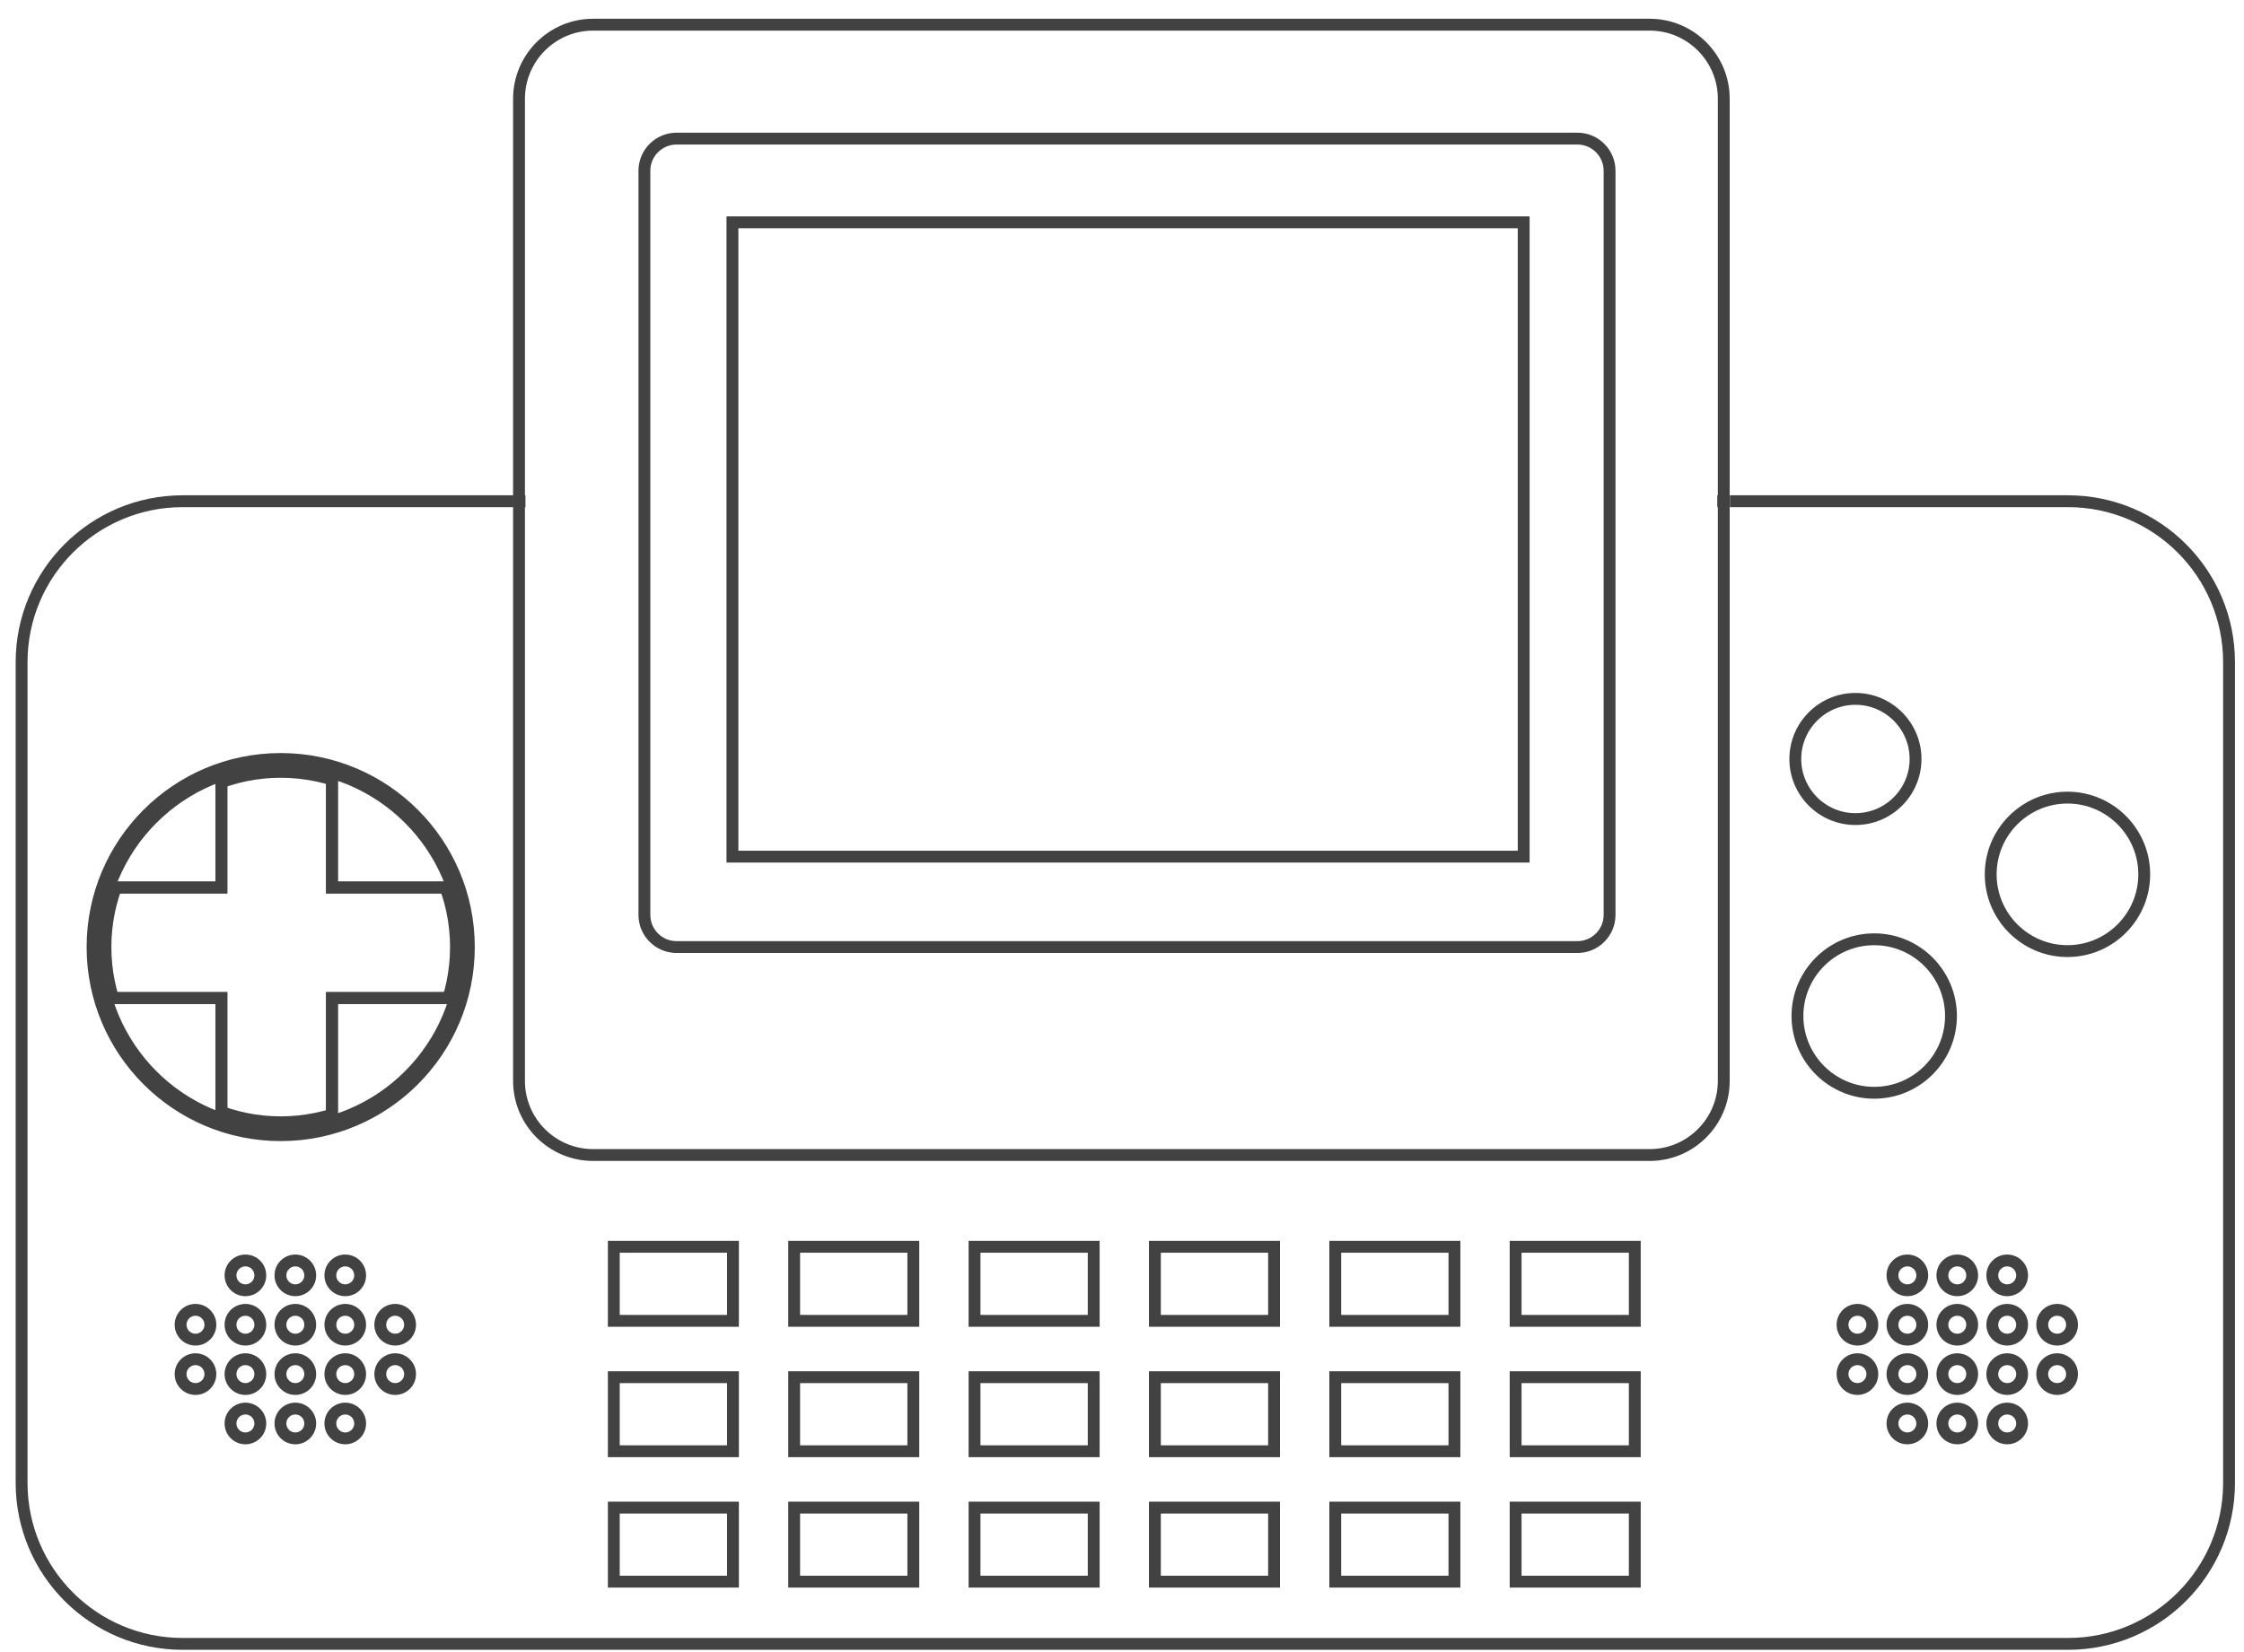 <?xml version="1.0" encoding="UTF-8" standalone="no"?>
<svg
   height="152.861"
   viewBox="0 0 207.621 152.861"
   width="207.621"
   version="1.1"
   id="svg318"
   sodipodi:docname="lowresnx.svg"
   inkscape:version="1.2.2 (732a01da63, 2022-12-09)"
   xmlns:inkscape="http://www.inkscape.org/namespaces/inkscape"
   xmlns:sodipodi="http://sodipodi.sourceforge.net/DTD/sodipodi-0.dtd"
   xmlns:xlink="http://www.w3.org/1999/xlink"
   xmlns="http://www.w3.org/2000/svg"
   xmlns:svg="http://www.w3.org/2000/svg">
  <defs
     id="defs322" />
  <sodipodi:namedview
     id="namedview320"
     pagecolor="#434242"
     bordercolor="#434242"
     borderopacity="1"
     inkscape:showpageshadow="0"
     inkscape:pageopacity="0"
     inkscape:pagecheckerboard="1"
     inkscape:deskcolor="#434242"
     showgrid="false"
     inkscape:zoom="3.2193726"
     inkscape:cx="120.98631"
     inkscape:cy="60.260188"
     inkscape:window-width="1920"
     inkscape:window-height="1009"
     inkscape:window-x="-8"
     inkscape:window-y="-8"
     inkscape:window-maximized="1"
     inkscape:current-layer="g216" />
  <clipPath
     id="a">
    <circle
       cx="80.449"
       cy="288.467"
       r="58.417"
       id="circle2" />
  </clipPath>
  <clipPath
     id="b">
    <path
       d="m 62.033,224.716 v 45.25 h -45.25 v 34.333 h 45.25 v 45.25 h 34.333 v -45.25 h 45.25 v -34.333 h -45.25 v -45.25 z"
       id="path5" />
  </clipPath>
  <linearGradient
     id="c"
     gradientTransform="matrix(0.756,0.003,-0.003,0.756,381.399,-258.901)"
     gradientUnits="userSpaceOnUse"
     x1="320.24"
     x2="328.66"
     y1="626.39"
     y2="626.39">
    <stop
       offset="0"
       stop-color="#434242"
       id="stop8" />
    <stop
       offset=".5"
       stop-color="#434242"
       id="stop10" />
    <stop
       offset=".75"
       stop-color="#434242"
       id="stop12" />
    <stop
       offset=".875"
       stop-color="#434242"
       id="stop14" />
    <stop
       offset="1"
       stop-color="#434242"
       id="stop16" />
  </linearGradient>
  <linearGradient
     id="d"
     gradientUnits="userSpaceOnUse"
     x1="409.437"
     x2="604.382"
     xlink:href="#e"
     y1="216.525"
     y2="216.525" />
  <linearGradient
     id="e">
    <stop
       offset="0"
       stop-color="#434242"
       id="stop20" />
    <stop
       offset=".239"
       stop-color="#434242"
       id="stop22" />
    <stop
       offset="1"
       stop-color="#434242"
       id="stop24" />
  </linearGradient>
  <linearGradient
     id="f"
     gradientTransform="matrix(0.734,-0.182,-0.182,-0.734,136.1,601.652)"
     gradientUnits="userSpaceOnUse"
     x1="443.91"
     x2="701.66"
     xlink:href="#e"
     y1="179.9"
     y2="179.9" />
  <linearGradient
     id="g"
     gradientTransform="matrix(1,0,0,-1,0,103.17)"
     gradientUnits="userSpaceOnUse"
     x1="691.21"
     x2="691.21"
     y1="16.75"
     y2="75.58">
    <stop
       offset="0"
       stop-color="#434242"
       id="stop28" />
    <stop
       offset="1"
       stop-color="#434242"
       id="stop30" />
  </linearGradient>
  <linearGradient
     id="h"
     gradientUnits="userSpaceOnUse"
     x1="186.46"
     x2="186.46"
     y1="609"
     y2="521.84">
    <stop
       offset="0"
       stop-opacity=".491"
       id="stop33" />
    <stop
       offset=".5"
       stop-opacity=".824"
       id="stop35" />
    <stop
       offset="1"
       stop-opacity=".365"
       id="stop37" />
  </linearGradient>
  <g
     transform="scale(0.298)"
     id="g216"
     style="fill:none;stroke:#434242;stroke-opacity:1">
    <path
       id="path40"
       style="fill:none;stroke:#434242;stroke-width:3.681;stroke-dasharray:none;stroke-opacity:1"
       d="m 537.188,155.664 h 104.882 c 27.614,0 50,22.386 50,50 v 254.878 0 c 0,27.614 -22.386,50 -50,50 H 56.705 c -27.614,0 -50,-22.386 -50,-50 v -254.878 c 0,-27.614 22.386,-50 50,-50 H 159.145" />
    <path
       id="path1163"
       style="fill:none;stroke:#434242;stroke-width:3.681;stroke-dasharray:none;stroke-opacity:1"
       d="m 533.188,155.664 h 4.001" />
    <path
       id="path1159"
       style="fill:none;stroke:#434242;stroke-width:3.681;stroke-dasharray:none;stroke-opacity:1"
       d="m 159.145,155.664 h 4.001" />
    <path
       d="m 576.071,254.381 c -10.292,0 -18.666,-8.374 -18.666,-18.667 0,-10.293 8.374,-18.667 18.666,-18.667 10.293,0 18.667,8.374 18.667,18.667 0,10.293 -8.374,18.667 -18.667,18.667 z"
       fill="#434242"
       id="path44"
       style="fill:none;stroke:#434242;stroke-width:3.681;stroke-dasharray:none;stroke-opacity:1" />
    <path
       d="m 641.905,295.381 c -13.143,0 -23.834,-10.691 -23.834,-23.833 0,-13.142 10.691,-23.833 23.834,-23.833 13.142,0 23.833,10.692 23.833,23.833 0,13.141 -10.692,23.833 -23.833,23.833 z"
       fill="#333"
       id="path48"
       style="fill:none;stroke:#434242;stroke-width:3.681;stroke-dasharray:none;stroke-opacity:1" />
    <path
       d="m 581.905,339.381 c -13.143,0 -23.834,-10.691 -23.834,-23.833 0,-13.142 10.691,-23.833 23.834,-23.833 13.142,0 23.833,10.691 23.833,23.833 0,13.142 -10.692,23.833 -23.833,23.833 z"
       fill="#333"
       id="path52"
       style="fill:none;stroke:#434242;stroke-width:3.681;stroke-dasharray:none;stroke-opacity:1" />
    <path
       d="m 190.571,387.213 h 37 v 23 h -37 z"
       fill="#434242"
       id="path56"
       style="fill:none;stroke:#434242;stroke-width:3.681;stroke-dasharray:none;stroke-opacity:1" />
    <path
       d="m 246.571,387.213 h 37 v 23 h -37 z"
       fill="#434242"
       id="path60"
       style="fill:none;stroke:#434242;stroke-width:3.681;stroke-dasharray:none;stroke-opacity:1" />
    <path
       d="m 302.571,387.213 h 37 v 23 h -37 z"
       fill="#434242"
       id="path64"
       style="fill:none;stroke:#434242;stroke-width:3.681;stroke-dasharray:none;stroke-opacity:1" />
    <path
       d="m 358.571,387.213 h 37 v 23 h -37 z"
       fill="#434242"
       id="path68"
       style="fill:none;stroke:#434242;stroke-width:3.681;stroke-dasharray:none;stroke-opacity:1" />
    <path
       d="m 414.571,387.213 h 37 v 23 h -37 z"
       fill="#434242"
       id="path72"
       style="fill:none;stroke:#434242;stroke-width:3.681;stroke-dasharray:none;stroke-opacity:1" />
    <path
       d="m 470.571,387.213 h 37 v 23 h -37 z"
       fill="#434242"
       id="path76"
       style="fill:none;stroke:#434242;stroke-width:3.681;stroke-dasharray:none;stroke-opacity:1" />
    <path
       d="m 190.571,427.713 h 37 v 23 h -37 z"
       fill="#434242"
       id="path80"
       style="fill:none;stroke:#434242;stroke-width:3.681;stroke-dasharray:none;stroke-opacity:1" />
    <path
       d="m 246.571,427.713 h 37 v 23 h -37 z"
       fill="#434242"
       id="path84"
       style="fill:none;stroke:#434242;stroke-width:3.681;stroke-dasharray:none;stroke-opacity:1" />
    <path
       d="m 302.571,427.713 h 37 v 23 h -37 z"
       fill="#434242"
       id="path88"
       style="fill:none;stroke:#434242;stroke-width:3.681;stroke-dasharray:none;stroke-opacity:1" />
    <path
       d="m 358.571,427.713 h 37 v 23 h -37 z"
       fill="#434242"
       id="path92"
       style="fill:none;stroke:#434242;stroke-width:3.681;stroke-dasharray:none;stroke-opacity:1" />
    <path
       d="m 414.571,427.713 h 37 v 23 h -37 z"
       fill="#434242"
       id="path96"
       style="fill:none;stroke:#434242;stroke-width:3.681;stroke-dasharray:none;stroke-opacity:1" />
    <path
       d="m 470.571,427.713 h 37 v 23 h -37 z"
       fill="#434242"
       id="path100"
       style="fill:none;stroke:#434242;stroke-width:3.681;stroke-dasharray:none;stroke-opacity:1" />
    <path
       d="m 190.571,468.213 h 37 v 23 h -37 z"
       fill="#434242"
       id="path104"
       style="fill:none;stroke:#434242;stroke-width:3.681;stroke-dasharray:none;stroke-opacity:1" />
    <path
       d="m 246.571,468.213 h 37 v 23 h -37 z"
       fill="#434242"
       id="path108"
       style="fill:none;stroke:#434242;stroke-width:3.681;stroke-dasharray:none;stroke-opacity:1" />
    <path
       d="m 302.571,468.213 h 37 v 23 h -37 z"
       fill="#434242"
       id="path112"
       style="fill:none;stroke:#434242;stroke-width:3.681;stroke-dasharray:none;stroke-opacity:1" />
    <path
       d="m 358.571,468.213 h 37 v 23 h -37 z"
       fill="#434242"
       id="path116"
       style="fill:none;stroke:#434242;stroke-width:3.681;stroke-dasharray:none;stroke-opacity:1" />
    <path
       d="m 414.571,468.213 h 37 v 23 h -37 z"
       fill="#434242"
       id="path120"
       style="fill:none;stroke:#434242;stroke-width:3.681;stroke-dasharray:none;stroke-opacity:1" />
    <path
       d="m 470.571,468.213 h 37 v 23 h -37 z"
       fill="#434242"
       id="path124"
       style="fill:none;stroke:#434242;stroke-width:3.681;stroke-dasharray:none;stroke-opacity:1" />
    <path
       d="m 87.154,351.547 c -31.66,0 -57.417,-25.757 -57.417,-57.416 0,-31.659 25.758,-57.417 57.417,-57.417 31.659,0 57.417,25.757 57.417,57.417 0,31.66 -25.757,57.416 -57.417,57.416 z"
       fill="#333"
       id="path128"
       style="fill:none;stroke:#434242;stroke-width:3.681;stroke-dasharray:none;stroke-opacity:1" />
    <path
       d="m 87.154,237.714 c 31.108,0 56.417,25.308 56.417,56.417 0,31.107 -25.309,56.416 -56.417,56.416 -31.108,0 -56.417,-25.309 -56.417,-56.416 0.001,-31.109 25.309,-56.417 56.417,-56.417 m 0,-2 c -32.263,0 -58.417,26.154 -58.417,58.417 0,32.263 26.154,58.416 58.417,58.416 32.263,0 58.417,-26.153 58.417,-58.416 0,-32.263 -26.154,-58.417 -58.417,-58.417 z"
       fill="#434242"
       id="path130"
       style="fill:none;stroke:#434242;stroke-width:3.681;stroke-dasharray:none;stroke-opacity:1" />
    <g
       clip-path="url(#a)"
       id="g142"
       style="fill:none;stroke:#434242;stroke-width:3.681;stroke-dasharray:none;stroke-opacity:1"
       transform="translate(6.705,5.664)">
      <path
         d="m 62.033,224.716 v 45.25 h -45.25 v 34.333 h 45.25 v 45.25 h 34.333 v -45.25 h 45.25 v -34.333 h -45.25 v -45.25 z"
         fill="#333"
         id="path132"
         style="fill:none;stroke:#434242;stroke-width:3.681;stroke-dasharray:none;stroke-opacity:1" />
      <g
         clip-path="url(#b)"
         id="g138"
         style="fill:none;stroke:#434242;stroke-width:3.681;stroke-dasharray:none;stroke-opacity:1">
        <path
           d="m 80.449,344.883 c -31.108,0 -56.417,-25.309 -56.417,-56.416 0,-31.108 25.308,-56.417 56.417,-56.417 31.109,0 56.417,25.308 56.417,56.417 0,31.107 -25.308,56.416 -56.417,56.416 z"
           fill="#333"
           id="path134"
           style="fill:none;stroke:#434242;stroke-width:3.681;stroke-dasharray:none;stroke-opacity:1" />
        <path
           d="m 80.449,234.05 c 30.005,0 54.417,24.411 54.417,54.417 0,30.005 -24.411,54.416 -54.417,54.416 -30.006,0 -54.417,-24.411 -54.417,-54.416 0.001,-30.006 24.412,-54.417 54.417,-54.417 m 0,-4 c -32.263,0 -58.417,26.154 -58.417,58.417 0,32.263 26.154,58.416 58.417,58.416 32.263,0 58.417,-26.153 58.417,-58.416 0,-32.263 -26.154,-58.417 -58.417,-58.417 z"
           fill="#434242"
           id="path136"
           style="fill:none;stroke:#434242;stroke-width:3.681;stroke-dasharray:none;stroke-opacity:1" />
      </g>
      <path
         d="m 62.033,224.716 v 45.25 h -45.25 v 34.333 h 45.25 v 45.25 h 34.333 v -45.25 h 45.25 v -34.333 h -45.25 v -45.25 z"
         fill="none"
         stroke="#434242"
         stroke-miterlimit="10"
         stroke-width="4"
         id="path140"
         style="fill:none;stroke:#434242;stroke-width:3.681;stroke-dasharray:none;stroke-opacity:1" />
    </g>
    <path
       d="m 184.144,358.713 c -12.682,0 -23,-10.317 -23,-23 V 30.664 c 0,-12.682 10.318,-23 23,-23 h 328.049 c 12.683,0 23,10.318 23,23 V 335.713 c 0,12.683 -10.317,23 -23,23 z"
       fill="#434242"
       id="path144"
       style="fill:none;stroke:#434242;stroke-width:3.681;stroke-dasharray:none;stroke-opacity:1" />
    <path
       d="m 499.738,284.131 c 0,5.522 -4.478,10 -10,10 h -279.667 c -5.523,0 -10,-4.478 -10,-10 V 53.046 c 0,-5.523 4.477,-10 10,-10 h 279.667 c 5.522,0 10,4.477 10,10 z"
       fill="#434242"
       id="path148"
       style="fill:none;stroke:#434242;stroke-width:3.681;stroke-dasharray:none;stroke-opacity:1" />
    <path
       d="M 227.404,69.046 H 473.071 V 266.046 H 227.404 Z"
       fill="#434242"
       id="path150"
       style="fill:none;stroke:#434242;stroke-width:3.681;stroke-dasharray:none;stroke-opacity:1" />
    <circle
       cx="60.696"
       cy="411.421"
       r="4.625"
       id="circle152"
       style="fill:none;stroke:#434242;stroke-width:3.681;stroke-dasharray:none;stroke-opacity:1" />
    <circle
       cx="76.196"
       cy="411.421"
       r="4.625"
       id="circle154"
       style="fill:none;stroke:#434242;stroke-width:3.681;stroke-dasharray:none;stroke-opacity:1" />
    <circle
       cx="91.696"
       cy="411.421"
       r="4.625"
       id="circle156"
       style="fill:none;stroke:#434242;stroke-width:3.681;stroke-dasharray:none;stroke-opacity:1" />
    <circle
       cx="107.196"
       cy="411.421"
       r="4.625"
       id="circle158"
       style="fill:none;stroke:#434242;stroke-width:3.681;stroke-dasharray:none;stroke-opacity:1" />
    <circle
       cx="122.696"
       cy="411.421"
       r="4.625"
       id="circle160"
       style="fill:none;stroke:#434242;stroke-width:3.681;stroke-dasharray:none;stroke-opacity:1" />
    <circle
       cx="76.196"
       cy="396.088"
       r="4.625"
       id="circle162"
       style="fill:none;stroke:#434242;stroke-width:3.681;stroke-dasharray:none;stroke-opacity:1" />
    <circle
       cx="91.696"
       cy="396.088"
       r="4.625"
       id="circle164"
       style="fill:none;stroke:#434242;stroke-width:3.681;stroke-dasharray:none;stroke-opacity:1" />
    <circle
       cx="107.196"
       cy="396.088"
       r="4.625"
       id="circle166"
       style="fill:none;stroke:#434242;stroke-width:3.681;stroke-dasharray:none;stroke-opacity:1" />
    <circle
       cx="60.696"
       cy="426.755"
       r="4.625"
       id="circle168"
       style="fill:none;stroke:#434242;stroke-width:3.681;stroke-dasharray:none;stroke-opacity:1" />
    <circle
       cx="76.196"
       cy="426.755"
       r="4.625"
       id="circle170"
       style="fill:none;stroke:#434242;stroke-width:3.681;stroke-dasharray:none;stroke-opacity:1" />
    <circle
       cx="91.696"
       cy="426.755"
       r="4.625"
       id="circle172"
       style="fill:none;stroke:#434242;stroke-width:3.681;stroke-dasharray:none;stroke-opacity:1" />
    <circle
       cx="107.196"
       cy="426.755"
       r="4.625"
       id="circle174"
       style="fill:none;stroke:#434242;stroke-width:3.681;stroke-dasharray:none;stroke-opacity:1" />
    <circle
       cx="122.696"
       cy="426.755"
       r="4.625"
       id="circle176"
       style="fill:none;stroke:#434242;stroke-width:3.681;stroke-dasharray:none;stroke-opacity:1" />
    <circle
       cx="76.196"
       cy="442.088"
       r="4.625"
       id="circle178"
       style="fill:none;stroke:#434242;stroke-width:3.681;stroke-dasharray:none;stroke-opacity:1" />
    <circle
       cx="91.696"
       cy="442.088"
       r="4.625"
       id="circle180"
       style="fill:none;stroke:#434242;stroke-width:3.681;stroke-dasharray:none;stroke-opacity:1" />
    <circle
       cx="107.196"
       cy="442.088"
       r="4.625"
       id="circle182"
       style="fill:none;stroke:#434242;stroke-width:3.681;stroke-dasharray:none;stroke-opacity:1" />
    <circle
       cx="576.696"
       cy="411.421"
       r="4.625"
       id="circle184"
       style="fill:none;stroke:#434242;stroke-width:3.681;stroke-dasharray:none;stroke-opacity:1" />
    <circle
       cx="592.196"
       cy="411.421"
       r="4.625"
       id="circle186"
       style="fill:none;stroke:#434242;stroke-width:3.681;stroke-dasharray:none;stroke-opacity:1" />
    <circle
       cx="607.696"
       cy="411.421"
       r="4.625"
       id="circle188"
       style="fill:none;stroke:#434242;stroke-width:3.681;stroke-dasharray:none;stroke-opacity:1" />
    <circle
       cx="623.196"
       cy="411.421"
       r="4.625"
       id="circle190"
       style="fill:none;stroke:#434242;stroke-width:3.681;stroke-dasharray:none;stroke-opacity:1" />
    <circle
       cx="638.696"
       cy="411.421"
       r="4.625"
       id="circle192"
       style="fill:none;stroke:#434242;stroke-width:3.681;stroke-dasharray:none;stroke-opacity:1" />
    <circle
       cx="592.196"
       cy="396.088"
       r="4.625"
       id="circle194"
       style="fill:none;stroke:#434242;stroke-width:3.681;stroke-dasharray:none;stroke-opacity:1" />
    <circle
       cx="607.696"
       cy="396.088"
       r="4.625"
       id="circle196"
       style="fill:none;stroke:#434242;stroke-width:3.681;stroke-dasharray:none;stroke-opacity:1" />
    <circle
       cx="623.196"
       cy="396.088"
       r="4.625"
       id="circle198"
       style="fill:none;stroke:#434242;stroke-width:3.681;stroke-dasharray:none;stroke-opacity:1" />
    <circle
       cx="576.696"
       cy="426.755"
       r="4.625"
       id="circle200"
       style="fill:none;stroke:#434242;stroke-width:3.681;stroke-dasharray:none;stroke-opacity:1" />
    <circle
       cx="592.196"
       cy="426.755"
       r="4.625"
       id="circle202"
       style="fill:none;stroke:#434242;stroke-width:3.681;stroke-dasharray:none;stroke-opacity:1" />
    <circle
       cx="607.696"
       cy="426.755"
       r="4.625"
       id="circle204"
       style="fill:none;stroke:#434242;stroke-width:3.681;stroke-dasharray:none;stroke-opacity:1" />
    <circle
       cx="623.196"
       cy="426.755"
       r="4.625"
       id="circle206"
       style="fill:none;stroke:#434242;stroke-width:3.681;stroke-dasharray:none;stroke-opacity:1" />
    <circle
       cx="638.696"
       cy="426.755"
       r="4.625"
       id="circle208"
       style="fill:none;stroke:#434242;stroke-width:3.681;stroke-dasharray:none;stroke-opacity:1" />
    <circle
       cx="592.196"
       cy="442.088"
       r="4.625"
       id="circle210"
       style="fill:none;stroke:#434242;stroke-width:3.681;stroke-dasharray:none;stroke-opacity:1" />
    <circle
       cx="607.696"
       cy="442.088"
       r="4.625"
       id="circle212"
       style="fill:none;stroke:#434242;stroke-width:3.681;stroke-dasharray:none;stroke-opacity:1" />
    <circle
       cx="623.196"
       cy="442.088"
       r="4.625"
       id="circle214"
       style="fill:none;stroke:#434242;stroke-width:3.681;stroke-dasharray:none;stroke-opacity:1" />
  </g>
</svg>
